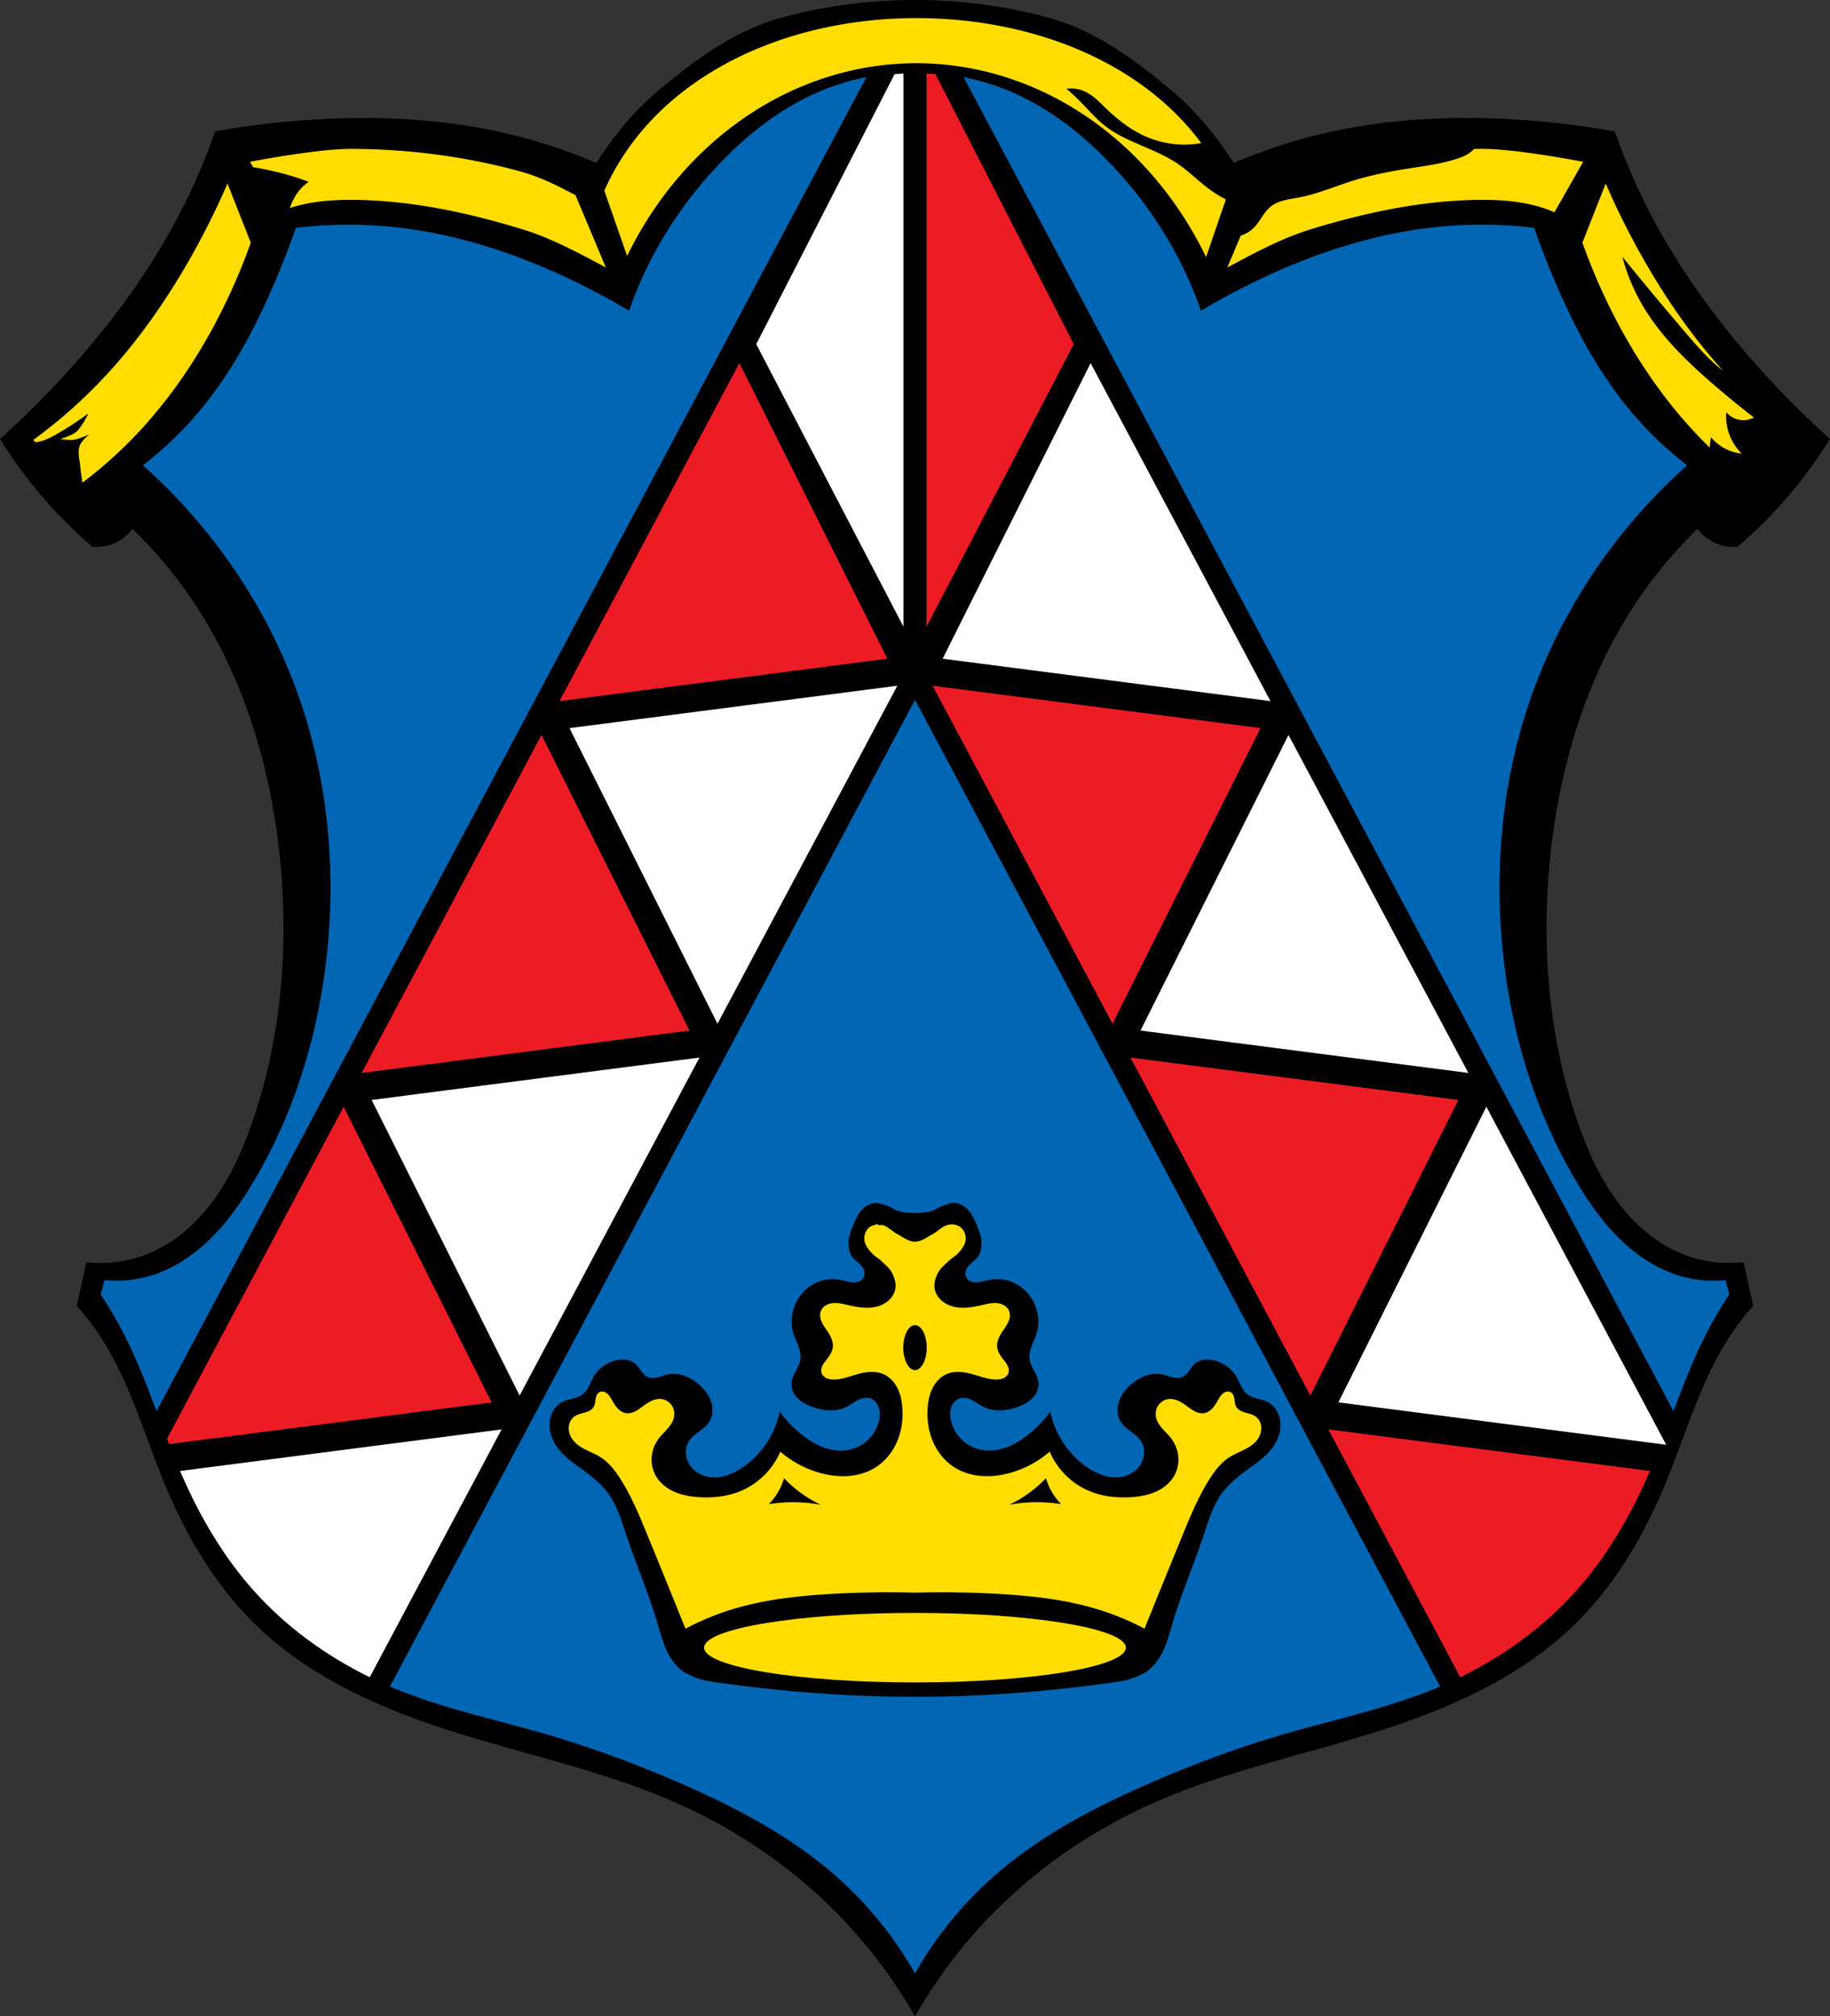 <svg xmlns="http://www.w3.org/2000/svg" width="726.137" height="800.048"><rect width="100%" height="100%" fill="#333333" stroke="none"/><path style="fill:#000;stroke:#000;stroke-width:1px;stroke-linecap:butt;stroke-linejoin:miter;stroke-opacity:1" d="M309.7 7.641c-18.436 5.12-34.618 17.19-49.181 29.601-9.321 7.943-17.132 17.691-23.698 28.074a211.068 211.068 0 0 0-34.912-11.632c-24.27-5.794-49.445-7.238-74.363-5.92a341.305 341.305 0 0 0-41.807 4.808A247.316 247.316 0 0 1 72.421 83.65c-11.856 23.15-27.332 44.336-44.768 63.635A376.846 376.846 0 0 1 .646 174.293a182.99 182.99 0 0 0 16.279 22.2 182.963 182.963 0 0 0 19.978 19.976c3.175.258 6.42-.39 9.25-1.85a17.233 17.233 0 0 0 6.29-5.549 177.795 177.795 0 0 1 23.308 27.377c21.177 30.696 32.24 67.59 35.887 104.703 3.447 35.078.435 71.025-11.1 104.33-3.779 10.912-8.507 21.601-15.304 30.936-6.798 9.335-15.788 17.296-26.502 21.602a50.383 50.383 0 0 1-24.05 3.33l-3.698 16.648a99.874 99.874 0 0 1 8.878 11.469c12.091 18.21 17.847 39.764 26.27 59.935 8.574 20.535 20.218 40.069 36.256 55.495 20.261 19.487 46.55 31.538 73.254 40.328 31.143 10.25 63.663 16.604 93.603 29.967 23.375 10.432 44.893 25.089 62.895 43.287a199.168 199.168 0 0 1 30.93 40.57 199.168 199.168 0 0 1 30.93-40.57c18-18.198 39.52-32.855 62.894-43.287 29.94-13.363 62.458-19.717 93.601-29.967 26.703-8.79 52.995-20.84 73.256-40.328 16.038-15.426 27.682-34.96 36.256-55.495 8.423-20.17 14.177-41.724 26.268-59.935a99.89 99.89 0 0 1 8.88-11.469l-3.7-16.648a50.375 50.375 0 0 1-24.048-3.33c-10.714-4.306-19.706-12.267-26.504-21.602-6.797-9.335-11.523-20.024-15.302-30.935-11.535-33.306-14.547-69.253-11.1-104.33 3.647-37.114 14.71-74.008 35.887-104.704a177.795 177.795 0 0 1 23.308-27.377 17.234 17.234 0 0 0 6.29 5.55 17.262 17.262 0 0 0 9.25 1.849 182.964 182.964 0 0 0 19.978-19.977 182.976 182.976 0 0 0 16.277-22.199 376.846 376.846 0 0 1-27.007-27.008c-17.436-19.3-32.91-40.485-44.766-63.635A247.313 247.313 0 0 1 640.4 52.572a341.305 341.305 0 0 0-41.807-4.808c-24.918-1.318-50.095.126-74.365 5.92a211.047 211.047 0 0 0-34.91 11.632c-6.566-10.383-14.377-20.13-23.698-28.074-14.564-12.41-30.746-24.48-49.183-29.6-34.282-9.521-72.455-9.521-106.737 0z"/><path style="fill:#fd0;stroke:none;stroke-width:1px;stroke-linecap:butt;stroke-linejoin:miter;stroke-opacity:1;fill-opacity:1" d="M363.702 7.178c-54.15.004-104.377 24.357-123.91 68.468l8.938 25.618.076.361c23.007-47.186 67.046-76.527 114.896-76.549 47.935.112 91.993 29.638 114.895 76.996l.068-.312 7.764-22.656a46.06 46.06 0 0 1-6.254-3.801c-4.448-3.219-8.298-7.218-12.834-10.31-4.893-3.337-10.454-5.533-15.887-7.891-4.489-1.95-8.965-4.052-12.834-7.05-3.924-3.04-7.109-6.909-10.625-10.413a74.846 74.846 0 0 0-4.84-4.418 13.534 13.534 0 0 1 7.47 1.156c3.064 1.437 5.458 3.958 7.89 6.312 4.455 4.313 9.341 8.278 14.94 10.942a38.629 38.629 0 0 0 12.939 3.576c3.419.322 6.88.173 10.262-.428C452.77 24.562 409.684 7.227 363.704 7.178zM139.37 59.062c-13.497-.047-40.168 5.137-40.168 5.137l1.211 2.127c1.576.268 3.147.558 4.713.875 2.827.573 5.638 1.227 8.416 2 3.025.842 6.009 1.825 8.942 2.945a17.795 17.795 0 0 0-4.418 4.313c-1.138 1.584-2.008 3.348-2.737 5.156-.127.316-.242.636-.361.955 7.367-2.435 15.34-3.222 23.078-3.263 23.448-.124 46.95 4.82 69.361 11.713 11.56 3.554 22.305 9.421 32.987 15.105L228.37 77.457c-6.84-3.62-13.824-7.17-21.271-9.248-21.943-6.124-44.947-9.067-67.729-9.147zm448.664 0c-1.056.004-2.113.022-3.17.038a11.34 11.34 0 0 1-2.644 2.134c-1.476.87-3.095 1.46-4.73 1.97-5.878 1.826-12.015 2.63-18.096 3.577-7.524 1.173-15.03 2.586-22.303 4.84-7.232 2.241-14.235 5.313-21.672 6.733-1.939.37-3.902.627-5.814 1.117s-3.795 1.228-5.338 2.459c-1.41 1.123-2.481 2.609-3.488 4.103-1.008 1.495-1.979 3.03-3.245 4.313-1.442 1.462-3.262 2.528-5.222 3.138l-5.301 12.641c10.682-5.684 21.427-11.55 32.986-15.105 22.412-6.893 45.914-11.837 69.362-11.713 9.292.049 18.925 1.165 27.437 4.931L628.202 64.2s-26.67-5.184-40.168-5.137zm-497.77 13.77a309.808 309.808 0 0 1-15.105 30.211c-10.217 17.92-22.277 34.87-36.685 49.633a199.551 199.551 0 0 1-25.277 21.887l.925.943c1.086-.195 2.331-.454 3.147-.744 3.054-1.09 5.83-2.855 8.617-4.514 3.162-1.883 9.166-6.156 9.166-6.156s-2.58 5.376-4.79 7.25c-1.789 1.519-6.429 2.873-6.429 2.873s3.666.539 5.473.273c2.155-.316 6.156-2.187 6.156-2.187s-3.179 2.65-3.83 4.513c-.963 2.757.039 5.844.273 8.754.162 2 .558 3.977.782 5.971a173.347 173.347 0 0 0 18.119-15.744c14.967-14.957 27.117-32.606 36.683-51.48a237.926 237.926 0 0 0 12.024-28.053zm546.876 0-9.248 23.43a237.927 237.927 0 0 0 12.023 28.052c9.566 18.875 21.716 36.524 36.684 51.48.6.602 1.21 1.194 1.82 1.786.109-1.38.267-2.756.486-4.123a18.215 18.215 0 0 0 4.63 3.998 18.243 18.243 0 0 0 7.574 2.525 20.662 20.662 0 0 1-5.26-8.626 20.622 20.622 0 0 1-.842-7.786 8.888 8.888 0 0 0 4.838 2.946 8.911 8.911 0 0 0 6.103-.842 381.114 381.114 0 0 1-16.203-13.256c-10.836-9.374-21.288-19.544-28.404-31.98a76.474 76.474 0 0 1-7.574-18.518 1488.123 1488.123 0 0 0 25.248 30.299c4.171 4.872 8.4 9.743 13.342 13.832.44.365.896.715 1.35 1.066-12.131-13.399-22.504-28.362-31.462-44.072a309.808 309.808 0 0 1-15.105-30.211z"/><path style="fill:#0066b3;stroke:none;stroke-width:1px;stroke-linecap:butt;stroke-linejoin:miter;stroke-opacity:1;fill-opacity:1" d="M360.691 28.863zm5.754.024c.48.01.961.019 1.442.037-.48-.018-.961-.027-1.442-.037zm1.94.06zm-11.947.063zm14.076.052zm9.441 1.108zm2.383.435 56.101 105.42 27.612 51.887v.002L664.02 559.926c4.208-11.125 8.502-22.205 14.056-32.71a152.9 152.9 0 0 1 8.123-13.607l-1.523-5.685a47.031 47.031 0 0 1-17.871-1.625c-9.026-2.627-17.118-7.95-23.864-14.498-6.745-6.548-12.213-14.302-17.056-22.36-17.027-28.327-26.63-60.817-29.75-93.72-2.972-31.336-.126-63.326 9.443-93.313 9.014-28.244 23.955-54.548 43.356-76.967a226.245 226.245 0 0 1 20.511-20.814 144.334 144.334 0 0 1-24.267-23.76c-11.695-14.524-20.472-31.194-27.823-48.332a355.5 355.5 0 0 1-8.63-22.135 173.526 173.526 0 0 0-37.873-.406c-24.808 2.458-48.889 10.268-71.381 21.018a284.671 284.671 0 0 0-22.948 12.287 155.709 155.709 0 0 0-7.412-17.77c-7.246-14.733-16.83-28.294-28.127-40.209-11.614-12.25-25.225-22.878-40.818-29.345a93.335 93.335 0 0 0-17.828-5.37zm-30.14-1.251zm-8.401 1.253a93.347 93.347 0 0 0-17.826 5.368c-15.594 6.467-29.204 17.095-40.819 29.345-11.296 11.915-20.88 25.476-28.127 40.21a155.709 155.709 0 0 0-7.412 17.769 284.671 284.671 0 0 0-22.947-12.287c-22.493-10.75-46.573-18.56-71.38-21.018a173.526 173.526 0 0 0-37.874.406 355.5 355.5 0 0 1-8.63 22.135c-7.352 17.138-16.128 33.808-27.823 48.332a144.334 144.334 0 0 1-24.268 23.76 226.245 226.245 0 0 1 20.512 20.814c19.401 22.419 34.342 48.723 43.356 76.967 9.57 29.987 12.415 61.977 9.443 93.313-3.12 32.903-12.724 65.393-29.75 93.72-4.843 8.058-10.311 15.812-17.057 22.36-6.745 6.548-14.837 11.87-23.863 14.498a47.031 47.031 0 0 1-17.871 1.625l-1.523 5.685c2.94 4.391 5.652 8.936 8.123 13.608 5.553 10.504 9.847 21.584 14.056 32.709L265.504 177.73l22.193-41.705 56.1-105.418zm19.271 247.053L154.723 669.174a171.32 171.32 0 0 0 3.914 1.617c18.715 7.448 38.535 11.629 57.875 17.262 18.456 5.375 36.513 12.087 54.12 19.799 21.68 9.494 42.915 20.658 60.72 36.25a150.439 150.439 0 0 1 31.716 38.945 150.439 150.439 0 0 1 31.717-38.945c17.805-15.592 39.04-26.756 60.719-36.25 17.608-7.712 35.665-14.424 54.121-19.8 19.34-5.632 39.16-9.813 57.875-17.261a171.43 171.43 0 0 0 3.914-1.617L363.068 277.66zm208.346 391.514c.933-.398 1.858-.814 2.783-1.229-.925.415-1.85.83-2.783 1.229zM65.611 569.125c.329.858.655 1.716.987 2.572-.332-.856-.659-1.714-.987-2.572zm594.914 0c-.328.858-.654 1.716-.986 2.572.332-.856.658-1.714.986-2.572zM68.44 576.357c.346.865.684 1.733 1.036 2.594-.352-.861-.69-1.73-1.036-2.594zm589.258 0c-.345.865-.683 1.733-1.035 2.594.352-.861.69-1.73 1.035-2.594zM69.84 579.836zm586.457 0zm-2.488 5.865zm-4.233 9.06zm-546.289 39.223c.293.31.595.608.89.914-.295-.306-.597-.605-.89-.914zm519.563 0c-.293.31-.596.608-.891.914.295-.306.598-.605.89-.914zm-516.532 3.1c.392.389.795.766 1.192 1.15-.397-.384-.8-.761-1.192-1.15zm513.496.002c-.359.356-.728.702-1.091 1.055.363-.353.732-.699 1.091-1.055zm-510.396 2.973c.48.447.97.885 1.457 1.326-.487-.441-.977-.879-1.457-1.326zm507.26.039c-.41.382-.83.755-1.244 1.132.414-.377.833-.75 1.244-1.132zm-504.084 2.832c.51.448 1.03.885 1.547 1.326-.517-.44-1.037-.878-1.547-1.326zm500.906.039c-.479.42-.965.829-1.45 1.242.485-.413.972-.823 1.45-1.242zm-497.586 2.785c.54.445 1.087.882 1.633 1.32-.546-.438-1.093-.875-1.633-1.32zm494.309 0c-.54.445-1.087.882-1.633 1.32.546-.438 1.093-.875 1.633-1.32zm-490.973 2.668zm487.637 0zm-484.17 2.615zm480.703 0zm-3.477 2.47zm-473.703.032zm470.139 2.354zm-466.6.013zm462.928 2.301zm-459.22.033zm455.517 2.162zm-451.836.02zm3.756 2.092c.684.37 1.367.74 2.056 1.1-.689-.36-1.372-.731-2.056-1.1zm444.289 0c-.684.369-1.368.74-2.057 1.1.69-.36 1.373-.73 2.057-1.1zm-440.649 1.908c.781.396 1.561.793 2.348 1.178-.787-.385-1.567-.782-2.348-1.178zm437.008 0c-.78.396-1.56.793-2.347 1.178.786-.385 1.567-.782 2.347-1.178zm-433.418 1.77c.876.418 1.75.838 2.633 1.242-.882-.404-1.757-.824-2.633-1.243zm429.828 0c-.876.418-1.751.838-2.634 1.242.883-.404 1.758-.824 2.634-1.243zm-425.9 1.816c.874.39 1.747.784 2.627 1.16-.88-.376-1.753-.77-2.627-1.16z"/><path style="fill:#ed1c24;stroke:none;stroke-width:1px;stroke-linecap:butt;stroke-linejoin:miter;stroke-opacity:1;fill-opacity:1" d="m293.385 144.072-35.686 67.059-35.685 67.058 130.088-16.822-58.717-117.295zm76.685 128.014 35.686 67.059 35.685 67.058 58.717-117.297-130.088-16.82zm-155.199 19.523-35.684 67.059-35.685 67.057 130.088-16.82-58.719-117.296zm233.713 128.016 35.686 67.059 35.683 67.056 58.719-117.297-130.088-16.818zm-312.225 19.521-35.685 67.057-34.404 64.654c.274.713.56 1.42.837 2.131l127.971-16.547-58.719-117.295zM527.096 567.16l35.685 67.059 16.649 31.285c17.47-8.562 33.457-20.183 46.353-34.719 11.791-13.29 20.87-28.822 28.026-45.084.298-.678.586-1.36.879-2.04l-127.592-16.5z"/><path style="fill:#fff;stroke:none;stroke-width:1px;stroke-linecap:butt;stroke-linejoin:miter;stroke-opacity:1" d="m356.066 272.086-130.087 16.82 58.716 117.297 35.686-67.058 35.685-67.06zm-78.513 147.539-130.088 16.818 58.719 117.297 35.683-67.056 35.686-67.059zM199.04 567.16l-127.592 16.5c.292.68.58 1.363.88 2.041 7.154 16.262 16.234 31.794 28.025 45.084 12.896 14.536 28.883 26.157 46.353 34.719l16.648-31.285 35.686-67.059zM432.753 144.073l-58.718 117.293 130.088 16.822-35.686-67.058zm78.512 147.535-58.719 117.295 130.088 16.82-35.683-67.056zm78.512 147.537L531.06 556.44l130.088 16.82-35.686-67.056z"/><path style="fill:#fff;stroke:none;stroke-width:1px;stroke-linecap:butt;stroke-linejoin:miter;stroke-opacity:1" d="M358.506 29.174a159.28 159.28 0 0 0-3.543.24l-54.887 107.14 58.43 112.153V29.174z"/><path style="fill:#ed1c24;fill-opacity:1;stroke:none;stroke-width:1px;stroke-linecap:butt;stroke-linejoin:miter;stroke-opacity:1" d="M367.63 29.174V248.707l58.43-112.152-54.886-107.14c-1.18-.09-2.361-.178-3.543-.241z"/><path style="fill:#000;stroke:none;stroke-width:1px;stroke-linecap:butt;stroke-linejoin:miter;stroke-opacity:1" d="M347.598 477.28c-1.154.166-2.332.43-3.355.99-1.04.568-1.952 1.397-2.687 2.326-1.489 1.88-2.476 4.137-3.335 6.377-.739 1.927-1.54 3.935-1.534 6 .005 2.023.278 4.252 1.534 5.873.736.949 1.713 1.657 2.608 2.447.894.79 1.744 1.72 2.08 2.885.182.634.202 1.318.041 1.959a3.424 3.424 0 0 1-.978 1.675c-.672.62-1.578.915-2.475.981-.898.066-1.797-.08-2.681-.254-1.87-.366-3.728-.85-5.627-.969-2.793-.175-5.624.46-8.113 1.782s-4.632 3.324-6.186 5.73c-2.588 4.006-3.477 9.207-2.11 13.813.517 1.744 1.335 3.374 1.97 5.076.636 1.702 1.092 3.535.843 5.341-.232 1.683-1.055 3.208-1.838 4.702-.784 1.494-1.558 3.055-1.678 4.75-.08 1.137.145 2.288.593 3.33.448 1.041 1.114 1.975 1.905 2.77 1.582 1.588 3.623 2.6 5.706 3.35 2.195.792 4.492 1.324 6.816 1.388 2.325.063 4.68-.354 6.78-1.387 1.539-.758 2.916-1.83 4.441-2.617.763-.394 1.566-.715 2.404-.875.838-.16 1.715-.153 2.531.1.826.254 1.572.756 2.162 1.406a6.313 6.313 0 0 1 1.3 2.287c.55 1.688.46 3.54.055 5.271a15.3 15.3 0 0 1-4.7 7.87 15.62 15.62 0 0 1-8.193 3.761c-3.143.436-6.368-.084-9.343-1.215-2.976-1.131-5.715-2.858-8.238-4.842a47.595 47.595 0 0 1-8.907-9.209c-1.892 9.085-7.421 17.3-15.003 22.293-3.158 2.08-6.743 3.64-10.486 3.754-1.872.057-3.763-.254-5.49-1-1.728-.746-3.289-1.935-4.416-3.48-1.003-1.375-1.656-3.03-1.803-4.744-.146-1.715.223-3.483 1.098-4.948.994-1.664 2.563-2.859 4.094-4.007 1.532-1.149 3.104-2.336 4.112-3.99.708-1.164 1.104-2.518 1.196-3.89.091-1.37-.116-2.755-.55-4.054-.868-2.598-2.612-4.807-4.63-6.596-1.74-1.542-3.719-2.819-5.886-3.588-2.168-.769-4.53-1.015-6.774-.53-1.338.288-2.615.83-3.947 1.151-.665.162-1.347.267-2.03.256-.684-.01-1.371-.142-1.992-.44-1.038-.495-1.824-1.414-2.511-2.359-.687-.944-1.32-1.949-2.179-2.728-1.145-1.04-2.643-1.613-4.16-1.766-1.517-.153-3.053.097-4.512.555-3.115.979-5.979 2.98-7.735 5.814-.754 1.218-1.295 2.56-1.938 3.844-.643 1.284-1.415 2.537-2.517 3.426-1.157.933-2.595 1.4-4.017 1.777-1.421.377-2.877.69-4.187 1.373-1.501.785-2.755 2.047-3.616 3.541-.86 1.495-1.332 3.217-1.426 4.954-.188 3.473 1.13 6.912 3.168 9.68 2.733 3.71 6.634 6.266 10.312 8.966 3.85 2.826 7.59 5.946 10.314 9.934 3.16 4.626 4.78 10.155 6.564 15.51 3.93 11.791 8.88 23.212 12.425 35.134.98 3.297 1.854 6.641 3.183 9.805 1.33 3.163 3.199 6.123 5.723 8.37 2.007 1.788 4.609 2.838 7.136 3.75 2.528.914 5.226 1.298 7.886 1.675 25.901 3.667 52.114 5.66 78.273 5.66 26.16 0 52.372-1.993 78.273-5.66 2.662-.377 5.36-.761 7.888-1.674 2.527-.913 5.128-1.963 7.135-3.75 2.524-2.248 4.393-5.208 5.723-8.371 1.329-3.164 2.203-6.508 3.183-9.805 3.544-11.922 8.495-23.343 12.425-35.135 1.784-5.354 3.404-10.883 6.563-15.51 2.724-3.987 6.464-7.107 10.314-9.933 3.679-2.7 7.581-5.256 10.314-8.967 2.04-2.767 3.355-6.206 3.167-9.68-.094-1.736-.566-3.458-1.426-4.953-.86-1.494-2.115-2.756-3.617-3.54-1.31-.685-2.765-.997-4.187-1.374-1.42-.377-2.86-.844-4.016-1.777-1.103-.89-1.874-2.142-2.517-3.426-.643-1.283-1.183-2.626-1.937-3.844-1.755-2.834-4.622-4.835-7.737-5.814-1.458-.458-2.993-.708-4.51-.555-1.516.153-3.016.727-4.162 1.766-.859.78-1.489 1.784-2.176 2.728-.688.945-1.474 1.864-2.511 2.36-.621.297-1.31.428-1.994.44-.683.01-1.365-.096-2.03-.257-1.332-.322-2.609-.863-3.948-1.152-2.243-.484-4.604-.238-6.771.531-2.167.77-4.146 2.046-5.885 3.588-2.019 1.79-3.763 3.998-4.631 6.596-.434 1.299-.644 2.684-.552 4.055.092 1.37.49 2.725 1.198 3.888 1.008 1.655 2.58 2.842 4.111 3.99 1.531 1.149 3.099 2.344 4.092 4.008.875 1.465 1.245 3.233 1.098 4.948-.146 1.714-.798 3.37-1.8 4.744-1.128 1.545-2.688 2.734-4.416 3.48-1.728.746-3.619 1.057-5.49 1-3.744-.114-7.33-1.674-10.488-3.754-7.582-4.993-13.11-13.208-15.002-22.293a47.605 47.605 0 0 1-8.908 9.21c-2.524 1.983-5.262 3.71-8.238 4.841-2.975 1.131-6.2 1.65-9.343 1.215a15.62 15.62 0 0 1-8.194-3.762 15.3 15.3 0 0 1-4.699-7.869c-.406-1.731-.496-3.583.055-5.271a6.313 6.313 0 0 1 1.3-2.287c.59-.65 1.336-1.152 2.161-1.407.817-.252 1.694-.26 2.532-.1.838.16 1.64.482 2.403.876 1.526.786 2.903 1.86 4.442 2.617 2.1 1.033 4.455 1.45 6.78 1.387 2.324-.064 4.62-.596 6.816-1.387 2.082-.75 4.124-1.763 5.706-3.352.791-.794 1.459-1.728 1.906-2.77.448-1.04.672-2.192.592-3.33-.12-1.694-.894-3.255-1.678-4.75-.784-1.493-1.606-3.018-1.838-4.7-.25-1.807.21-3.64.844-5.342.635-1.702 1.451-3.332 1.969-5.076 1.367-4.606.478-9.807-2.11-13.813-1.555-2.406-3.696-4.408-6.184-5.73-2.49-1.323-5.322-1.957-8.115-1.782-1.9.12-3.755.603-5.625.97-.884.172-1.783.319-2.681.253-.898-.066-1.806-.36-2.477-.98a3.424 3.424 0 0 1-.979-1.676 3.792 3.792 0 0 1 .042-1.96c.336-1.165 1.185-2.094 2.08-2.884s1.872-1.498 2.608-2.447c1.256-1.62 1.53-3.85 1.536-5.873.005-2.065-.797-4.073-1.536-6-.86-2.24-1.847-4.496-3.335-6.377-.735-.929-1.646-1.758-2.685-2.326-1.023-.56-2.19-.98-3.356-.99-1.657-.017-3.237.748-4.797 1.312-1.577.57-2.94 1.725-4.58 2.08-3.97.86-8.218.86-12.19 0-1.638-.355-3.001-1.51-4.578-2.08-1.559-.564-3.154-1.092-4.797-1.313z"/><ellipse style="opacity:1;fill:#fd0;fill-opacity:1;fill-rule:evenodd;stroke:none;stroke-width:1;stroke-linecap:round;stroke-linejoin:round;stroke-miterlimit:4;stroke-dasharray:none;stroke-dashoffset:0;stroke-opacity:1;paint-order:fill markers stroke" cx="363.068" cy="653.764" rx="83.681" ry="13.8"/><path style="fill:#fd0;stroke:none;stroke-width:1px;stroke-linecap:butt;stroke-linejoin:miter;stroke-opacity:1;fill-opacity:1" d="M348.096 485.742c-.183-.02-.413.093-.598.143-.973.263-1.999.592-2.746 1.27-.797.722-1.373 1.739-1.635 2.783-.262 1.048-.201 2.21.13 3.24.482 1.503 1.55 2.779 2.6 3.957 1.062 1.19 2.52 1.967 3.673 3.068 1.567 1.497 3.394 2.869 4.394 4.791.984 1.892 1.74 4.1 1.377 6.248-.314 1.857-1.352 3.557-2.763 4.805-1.412 1.247-3.179 2.057-5.016 2.473-3.712.838-7.583.102-11.291-.752-1.933-.446-3.909-.928-5.879-.696-.985.116-1.957.416-2.791.953-.834.537-1.524 1.32-1.87 2.25-.44 1.19-.296 2.533.143 3.723.44 1.19 1.154 2.254 1.866 3.303.745 1.098 1.5 2.2 2.045 3.41.544 1.21.87 2.55.714 3.867-.118.998-.509 1.947-1.015 2.815-.506.867-1.127 1.662-1.744 2.455-.541.694-1.085 1.398-1.45 2.199-.364.8-.538 1.72-.306 2.568.13.476.383.914.715 1.28.331.365.738.658 1.18.878.882.441 1.886.587 2.872.602 2.834.042 5.568-.934 8.28-1.756 1.84-.557 3.71-1.05 5.625-1.22 1.914-.17 3.885-.005 5.666.718 2.545 1.034 4.551 3.16 5.799 5.608 1.247 2.447 1.79 5.2 1.98 7.941.309 4.445-.291 8.982-2.004 13.096-1.713 4.113-4.564 7.786-8.283 10.24-3.186 2.103-6.94 3.275-10.742 3.62-3.802.343-7.653-.123-11.34-1.112a40.73 40.73 0 0 1-16.059-8.531c-2.937 6.919-8.637 12.62-15.556 15.558-5.264 2.234-11.105 2.886-16.81 2.508-3.31-.22-6.637-.787-9.67-2.129-3.034-1.342-5.772-3.509-7.393-6.402-1.282-2.287-1.824-4.97-1.584-7.58.24-2.61 1.251-5.137 2.838-7.223 1.067-1.404 2.377-2.604 3.53-3.938 1.154-1.333 2.174-2.859 2.491-4.593.283-1.55-.038-3.21-.912-4.522-.875-1.311-2.3-2.253-3.856-2.506-1.356-.22-2.756.073-4.017.618-1.261.544-2.402 1.332-3.51 2.144-1.047.767-2.083 1.566-3.252 2.13-1.169.566-2.5.885-3.773.63-1.318-.264-2.455-1.122-3.326-2.145-.872-1.023-1.516-2.216-2.194-3.377-.514-.88-1.07-1.77-1.892-2.375a3.255 3.255 0 0 0-1.39-.607 2.37 2.37 0 0 0-1.485.223c-.47.25-.83.678-1.069 1.154-.239.476-.367 1.002-.455 1.527-.175 1.051-.212 2.161-.734 3.09-.352.625-.903 1.122-1.52 1.488-.616.367-1.298.61-1.986.81-1.376.404-2.834.662-4.022 1.466a5.406 5.406 0 0 0-1.824 2.142 6.193 6.193 0 0 0-.588 2.76c.03 1.898.888 3.727 2.16 5.135 1.38 1.525 3.202 2.575 5.05 3.476 1.847.902 3.76 1.685 5.49 2.797 3.261 2.1 5.692 5.26 7.777 8.532 4.35 6.822 7.464 14.345 10.539 21.83a5678.931 5678.931 0 0 1 15.307 37.636 105.201 105.201 0 0 1 18.066-7.527c12.887-4.009 26.42-5.5 39.895-6.273a392.354 392.354 0 0 1 33.12-.502c11.041-.3 22.095-.132 33.122.502 13.474.774 27.009 2.264 39.896 6.273a105.202 105.202 0 0 1 18.067 7.527 5678.726 5678.726 0 0 1 15.304-37.636c3.075-7.485 6.19-15.008 10.54-21.83 2.085-3.271 4.517-6.432 7.779-8.532 1.728-1.112 3.642-1.895 5.49-2.797 1.847-.9 3.668-1.951 5.047-3.476 1.272-1.408 2.13-3.237 2.16-5.135a6.191 6.191 0 0 0-.586-2.76 5.406 5.406 0 0 0-1.824-2.142c-1.188-.804-2.648-1.062-4.024-1.465-.688-.202-1.368-.444-1.984-.81-.616-.367-1.168-.864-1.52-1.489-.522-.929-.56-2.039-.736-3.09-.088-.525-.214-1.051-.453-1.527-.24-.476-.598-.904-1.068-1.154a2.37 2.37 0 0 0-1.487-.223 3.254 3.254 0 0 0-1.388.607c-.822.604-1.379 1.495-1.893 2.375-.678 1.161-1.323 2.354-2.195 3.377-.872 1.023-2.009 1.88-3.326 2.145-1.273.255-2.605-.064-3.774-.63-1.169-.564-2.205-1.363-3.252-2.13-1.108-.812-2.246-1.6-3.508-2.144-1.26-.545-2.663-.837-4.02-.618-1.555.253-2.978 1.195-3.853 2.506-.874 1.312-1.197 2.971-.914 4.522.317 1.734 1.339 3.26 2.492 4.593 1.154 1.334 2.463 2.534 3.53 3.938 1.586 2.086 2.6 4.613 2.84 7.223.24 2.61-.303 5.293-1.584 7.58-1.622 2.893-4.361 5.06-7.395 6.402-3.034 1.342-6.358 1.91-9.668 2.129-5.705.378-11.549-.274-16.812-2.508-6.92-2.937-12.62-8.64-15.557-15.558a40.73 40.73 0 0 1-16.059 8.53c-3.686.99-7.536 1.456-11.338 1.112-3.801-.344-7.556-1.516-10.742-3.619-3.719-2.454-6.572-6.127-8.285-10.24-1.713-4.114-2.31-8.651-2.002-13.096.19-2.74.733-5.494 1.98-7.941 1.248-2.448 3.252-4.574 5.798-5.608 1.78-.723 3.753-.888 5.667-.719 1.915.17 3.784.664 5.624 1.221 2.712.822 5.447 1.798 8.28 1.756.987-.015 1.99-.16 2.872-.602.441-.22.848-.513 1.18-.878.33-.366.586-.804.716-1.28.233-.849.058-1.767-.306-2.568-.365-.801-.909-1.505-1.45-2.2-.617-.792-1.24-1.587-1.746-2.454-.506-.868-.897-1.817-1.015-2.815-.157-1.318.172-2.657.717-3.867.544-1.21 1.3-2.312 2.044-3.41.713-1.05 1.425-2.113 1.864-3.303.439-1.19.584-2.534.142-3.723-.345-.93-1.033-1.713-1.867-2.25-.834-.537-1.808-.837-2.793-.953-1.97-.232-3.944.25-5.877.696-3.708.854-7.58 1.59-11.293.752-1.837-.416-3.602-1.226-5.013-2.473-1.412-1.248-2.45-2.948-2.764-4.805-.363-2.148.391-4.356 1.375-6.248 1-1.923 2.829-3.294 4.396-4.79 1.154-1.102 2.611-1.878 3.672-3.07 1.05-1.177 2.117-2.454 2.6-3.956.33-1.03.393-2.192.13-3.24-.26-1.044-.837-2.061-1.634-2.784-.747-.677-1.753-1.096-2.746-1.27-.997-.173-2.067-.059-3.025.266-2.066.701-3.593 2.495-5.522 3.514-2.253 1.19-4.477 3.012-7.025 3.012s-4.773-1.822-7.026-3.012c-1.928-1.019-3.476-2.75-5.52-3.514-.714-.267-1.765.24-2.263-.337a.28.28 0 0 0-.164-.07zm14.973 40.055a4.642 8.908 0 0 1 4.642 8.906 4.642 8.908 0 0 1-4.642 8.908 4.642 8.908 0 0 1-4.643-8.908 4.642 8.908 0 0 1 4.643-8.906zm-51.961 60.72a48.584 48.584 0 0 0 14.552 10.54 60.528 60.528 0 0 0-20.574-.252 24.272 24.272 0 0 0 6.022-10.287zm103.922 0a24.269 24.269 0 0 0 6.021 10.288 60.558 60.558 0 0 0-20.574.252 48.583 48.583 0 0 0 14.553-10.54z"/></svg>